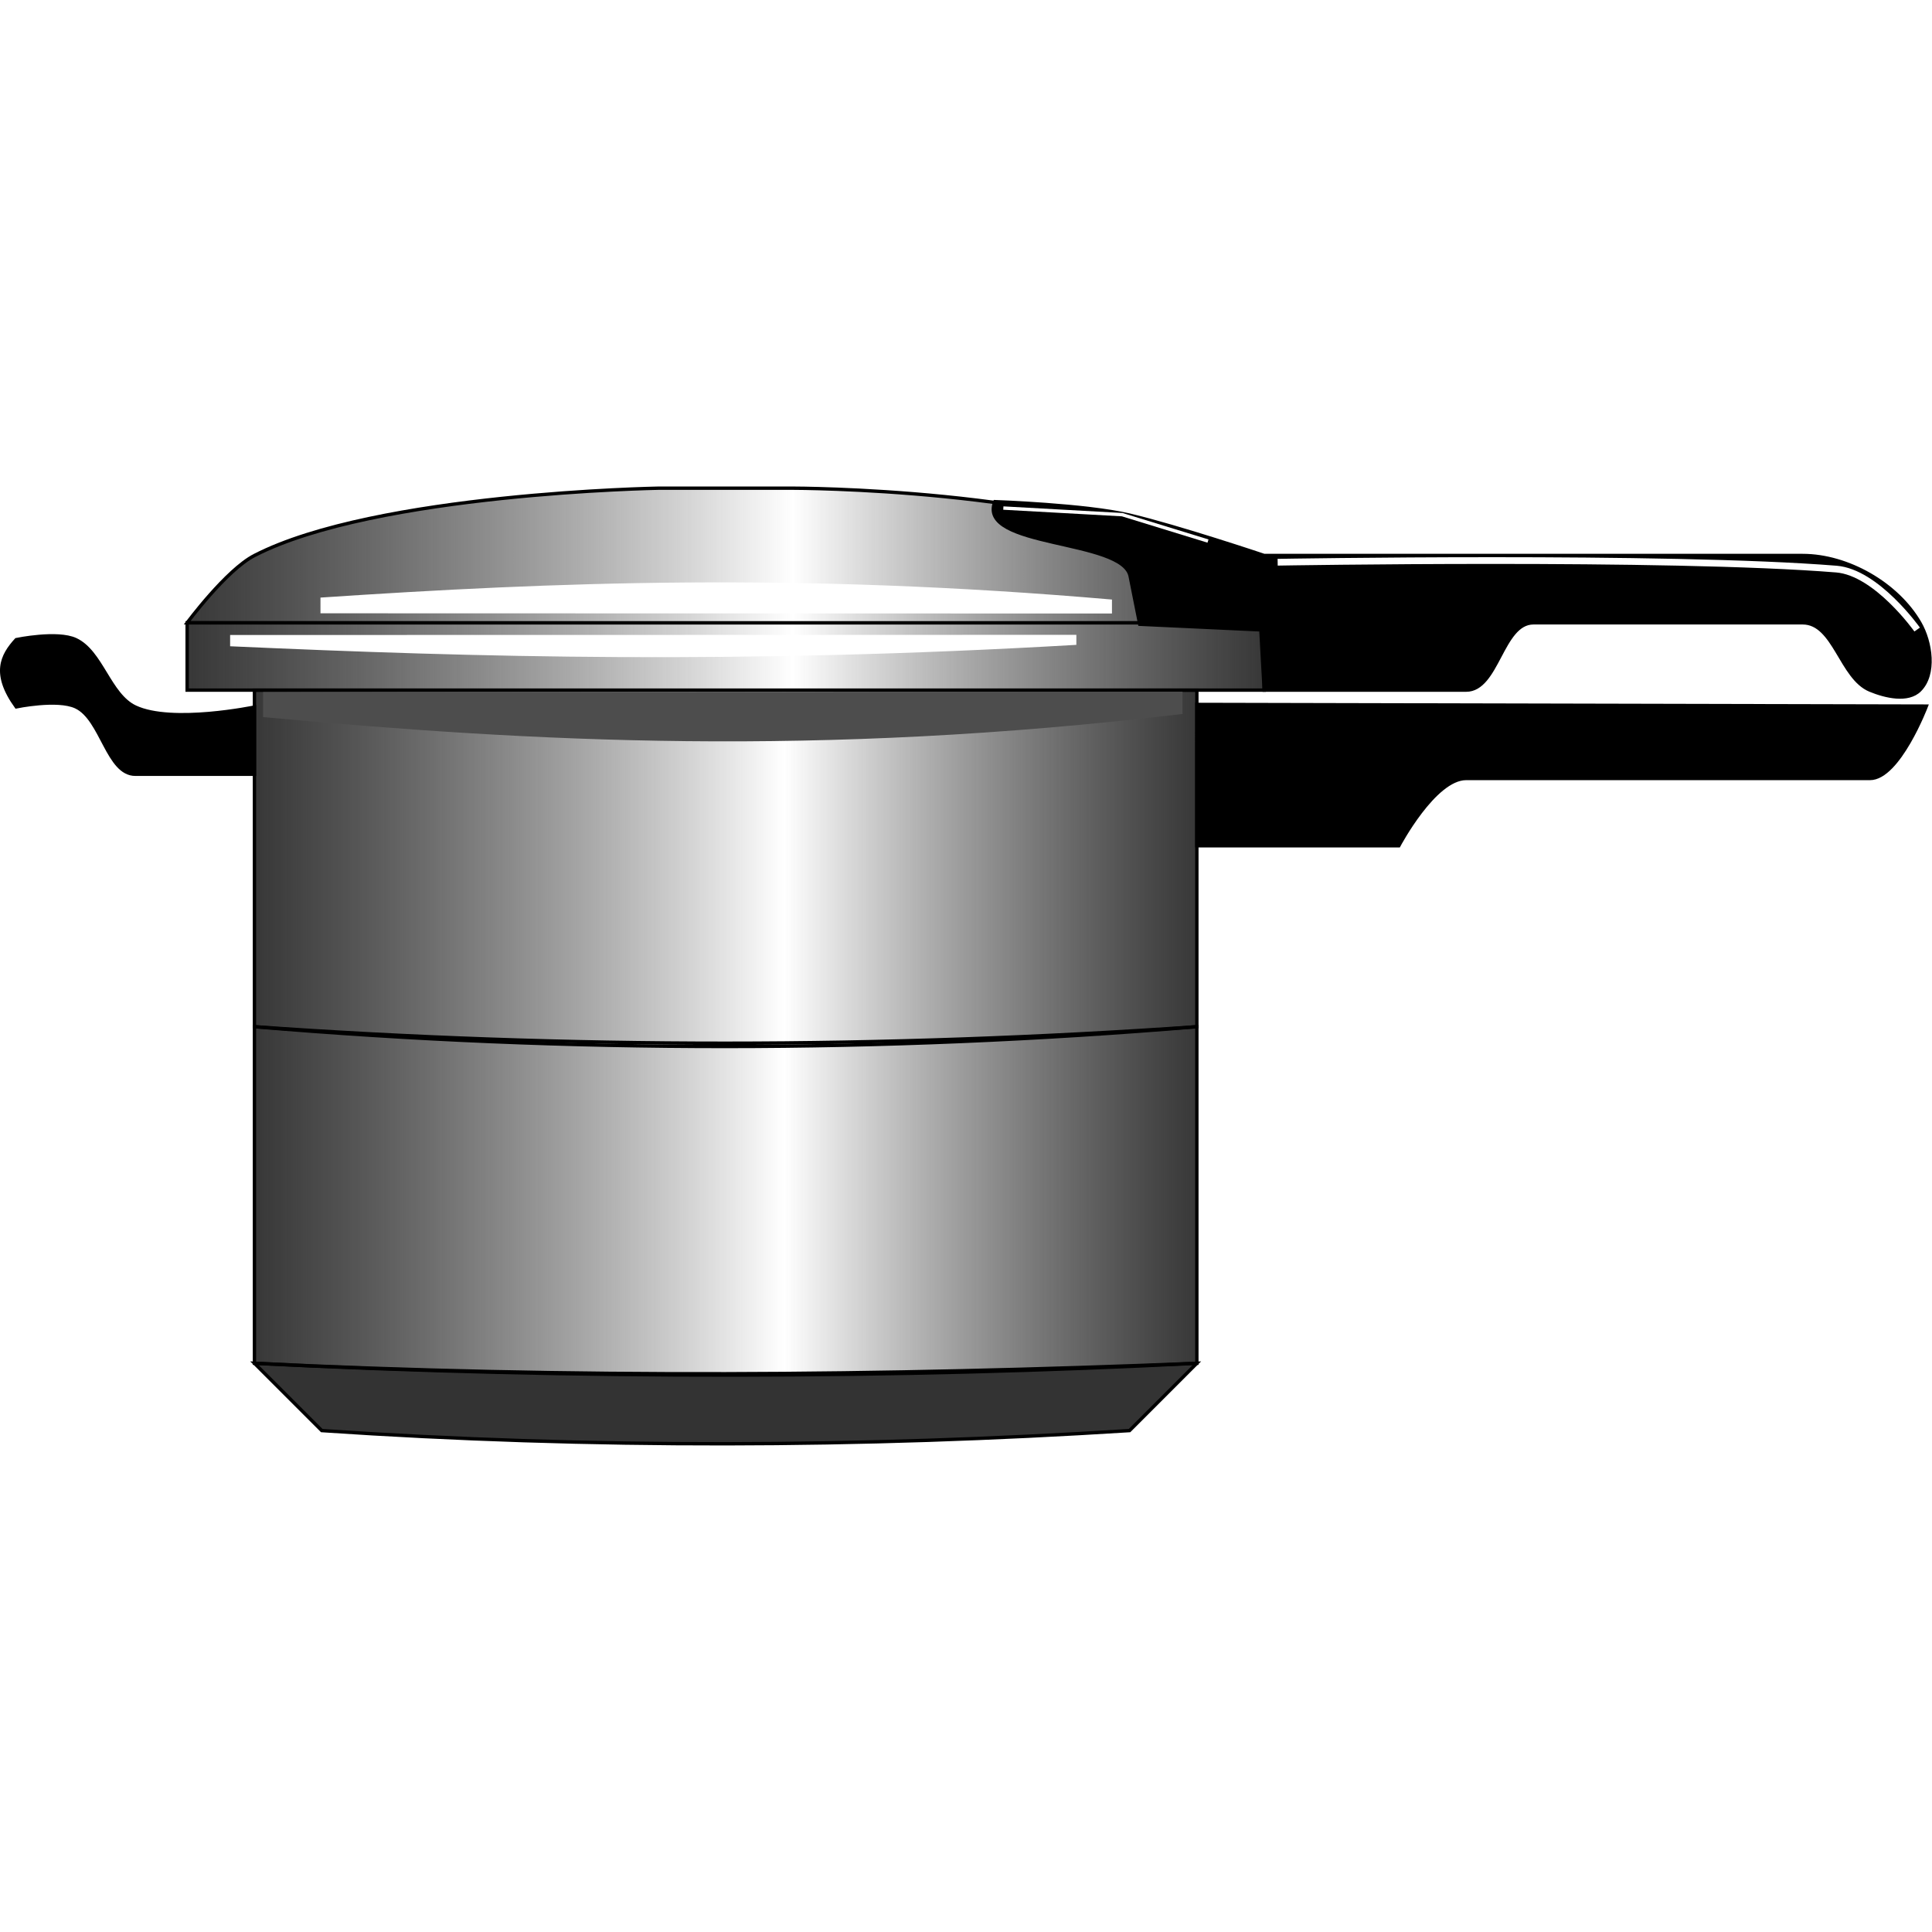 <svg viewBox="0 0 574.02 574.02" xmlns="http://www.w3.org/2000/svg">
 <defs>
  <linearGradient id="b">
   <stop stop-opacity=".784" offset="0"/>
   <stop stop-color="#fff" offset=".438"/>
   <stop stop-opacity=".784" offset="1"/>
  </linearGradient>
  <linearGradient id="c">
   <stop stop-opacity=".784" offset="0"/>
   <stop stop-color="#fff" offset=".438"/>
   <stop stop-opacity=".784" offset="1"/>
  </linearGradient>
  <linearGradient id="g" x1="-681.21" x2="-358.79" y1="452.36" y2="452.36" gradientTransform="matrix(-1 0 0 1 -304.4 -342.57)" gradientUnits="userSpaceOnUse" href="#c"/>
  <linearGradient id="f" x1="-680.5" x2="-359.5" y1="482.36" y2="482.36" gradientTransform="matrix(-1 0 0 1 -304.4 -342.57)" gradientUnits="userSpaceOnUse" href="#b"/>
  <linearGradient id="e" x1="-660.5" x2="-379.5" y1="542.36" y2="542.36" gradientTransform="matrix(-1 0 0 1 -304.4 -342.57)" gradientUnits="userSpaceOnUse" href="#b"/>
  <linearGradient id="d" x1="-660.5" x2="-379.5" y1="642.36" y2="642.36" gradientTransform="matrix(-1 0 0 1 -304.4 -342.57)" gradientUnits="userSpaceOnUse" href="#c"/>
  <filter id="h" x="-.017" y="-.166" width="1.03" height="1.311" color-interpolation-filters="sRGB">
   <feGaussianBlur stdDeviation="1"/>
  </filter>
  <filter id="a" x="-.054" y="-.532" width="1.109" height="2.064" color-interpolation-filters="sRGB">
   <feGaussianBlur stdDeviation="3.446"/>
  </filter>
 </defs>
 <g transform="translate(0 55.255)">
  <path d="m335.6 369.79 20-20c-89.35 4.51-183.26 4.873-280 0l20 20c80 5.41 160 5.049 240 0z" fill="#333" fill-rule="evenodd" stroke="#000" stroke-width="1px"/>
  <g fill-rule="evenodd" stroke="#000" stroke-width="1px">
   <path d="m355.6 349.79v-100c-93.333 7.802-186.67 7.889-280 0v100c93.333 4.55 186.67 3.744 280 0z" fill="url(#d)"/>
   <path d="m355.6 249.79v-100h-280v100c93.333 6.574 186.67 6.502 280 0z" fill="url(#e)"/>
   <path d="m375.6 149.79v-20h-320v20z" fill="url(#f)"/>
   <path d="m375.6 129.79s-11.567-15.784-20-20c-40-20-120-20-120-20h-40s-83.943 1.444-120 20c-8.383 4.314-20 20-20 20z" fill="url(#g)"/>
  </g>
  <path transform="matrix(-1.654 0 0 -.427 783.71 216.94)" d="m280.48 188.76c60.581-13.622 107.37-8.742 152.01-0.981v7.846l-152.01 0.109z" fill="#fff" fill-rule="evenodd" filter="url(#a)"/>
  <g fill-rule="evenodd" stroke="#000">
   <path d="m75.633 154.79s-24.503 5.11-35.408 0c-7.71-3.613-9.993-16.415-17.704-20.029-5.452-2.555-17.704 0-17.704 0-4.31 4.726-7.115 10.133 0 20.029 0 0 12.252-2.555 17.704 0 7.71 3.613 9.358 20.029 17.704 20.029h35.408z" stroke-width=".942px"/>
   <path d="m355.6 196.04h60s10.572-20 20-20h120c8.571 0 16.754-21.506 16.754-21.506l-216.75-0.494z" stroke-width="1px"/>
   <path d="m375.6 149.79h60c9.428 0 10.572-20 20-20h80c9.428 0 11.29 16.392 20 20 4.556 1.887 11.306 3.487 14.793 0 4.714-4.714 3.339-14.23 0-20-6.699-11.579-21.415-20-34.793-20h-160s-25.492-8.575-40-12c-12.977-3.063-40-4-40-4-5.514 13.838 38.254 10.922 40.209 22.27l2.821 14.158 35.99 1.674z" stroke-width="1px"/>
  </g>
  <path transform="matrix(-1 0 0 1 573.94 0)" d="m4.334 131.79s12.021-16.994 24-17.961c50-4.039 166-2.039 166-2.039" fill="none" filter="url(#h)" stroke="#fff" stroke-width="2"/>
  <path transform="matrix(-1.547 0 0 .595 764.28 10.567)" d="m280.48 188.76c60.581-13.622 107.37-8.742 152.01-0.981v7.846l-152.01 0.109z" fill="#fff" fill-rule="evenodd" filter="url(#a)"/>
  <path transform="matrix(-1.797 0 0 -.95 855.36 336.19)" d="m280.48 188.76c60.581-13.622 107.37-8.742 152.01-0.981v7.846l-152.01 0.109z" fill="#4d4d4d" fill-rule="evenodd" filter="url(#a)"/>
  <path d="m358.91 105.5-25.498-7.846-35.306-1.961" fill="none" stroke="#fff" stroke-width="1px"/>
 </g>
</svg>
